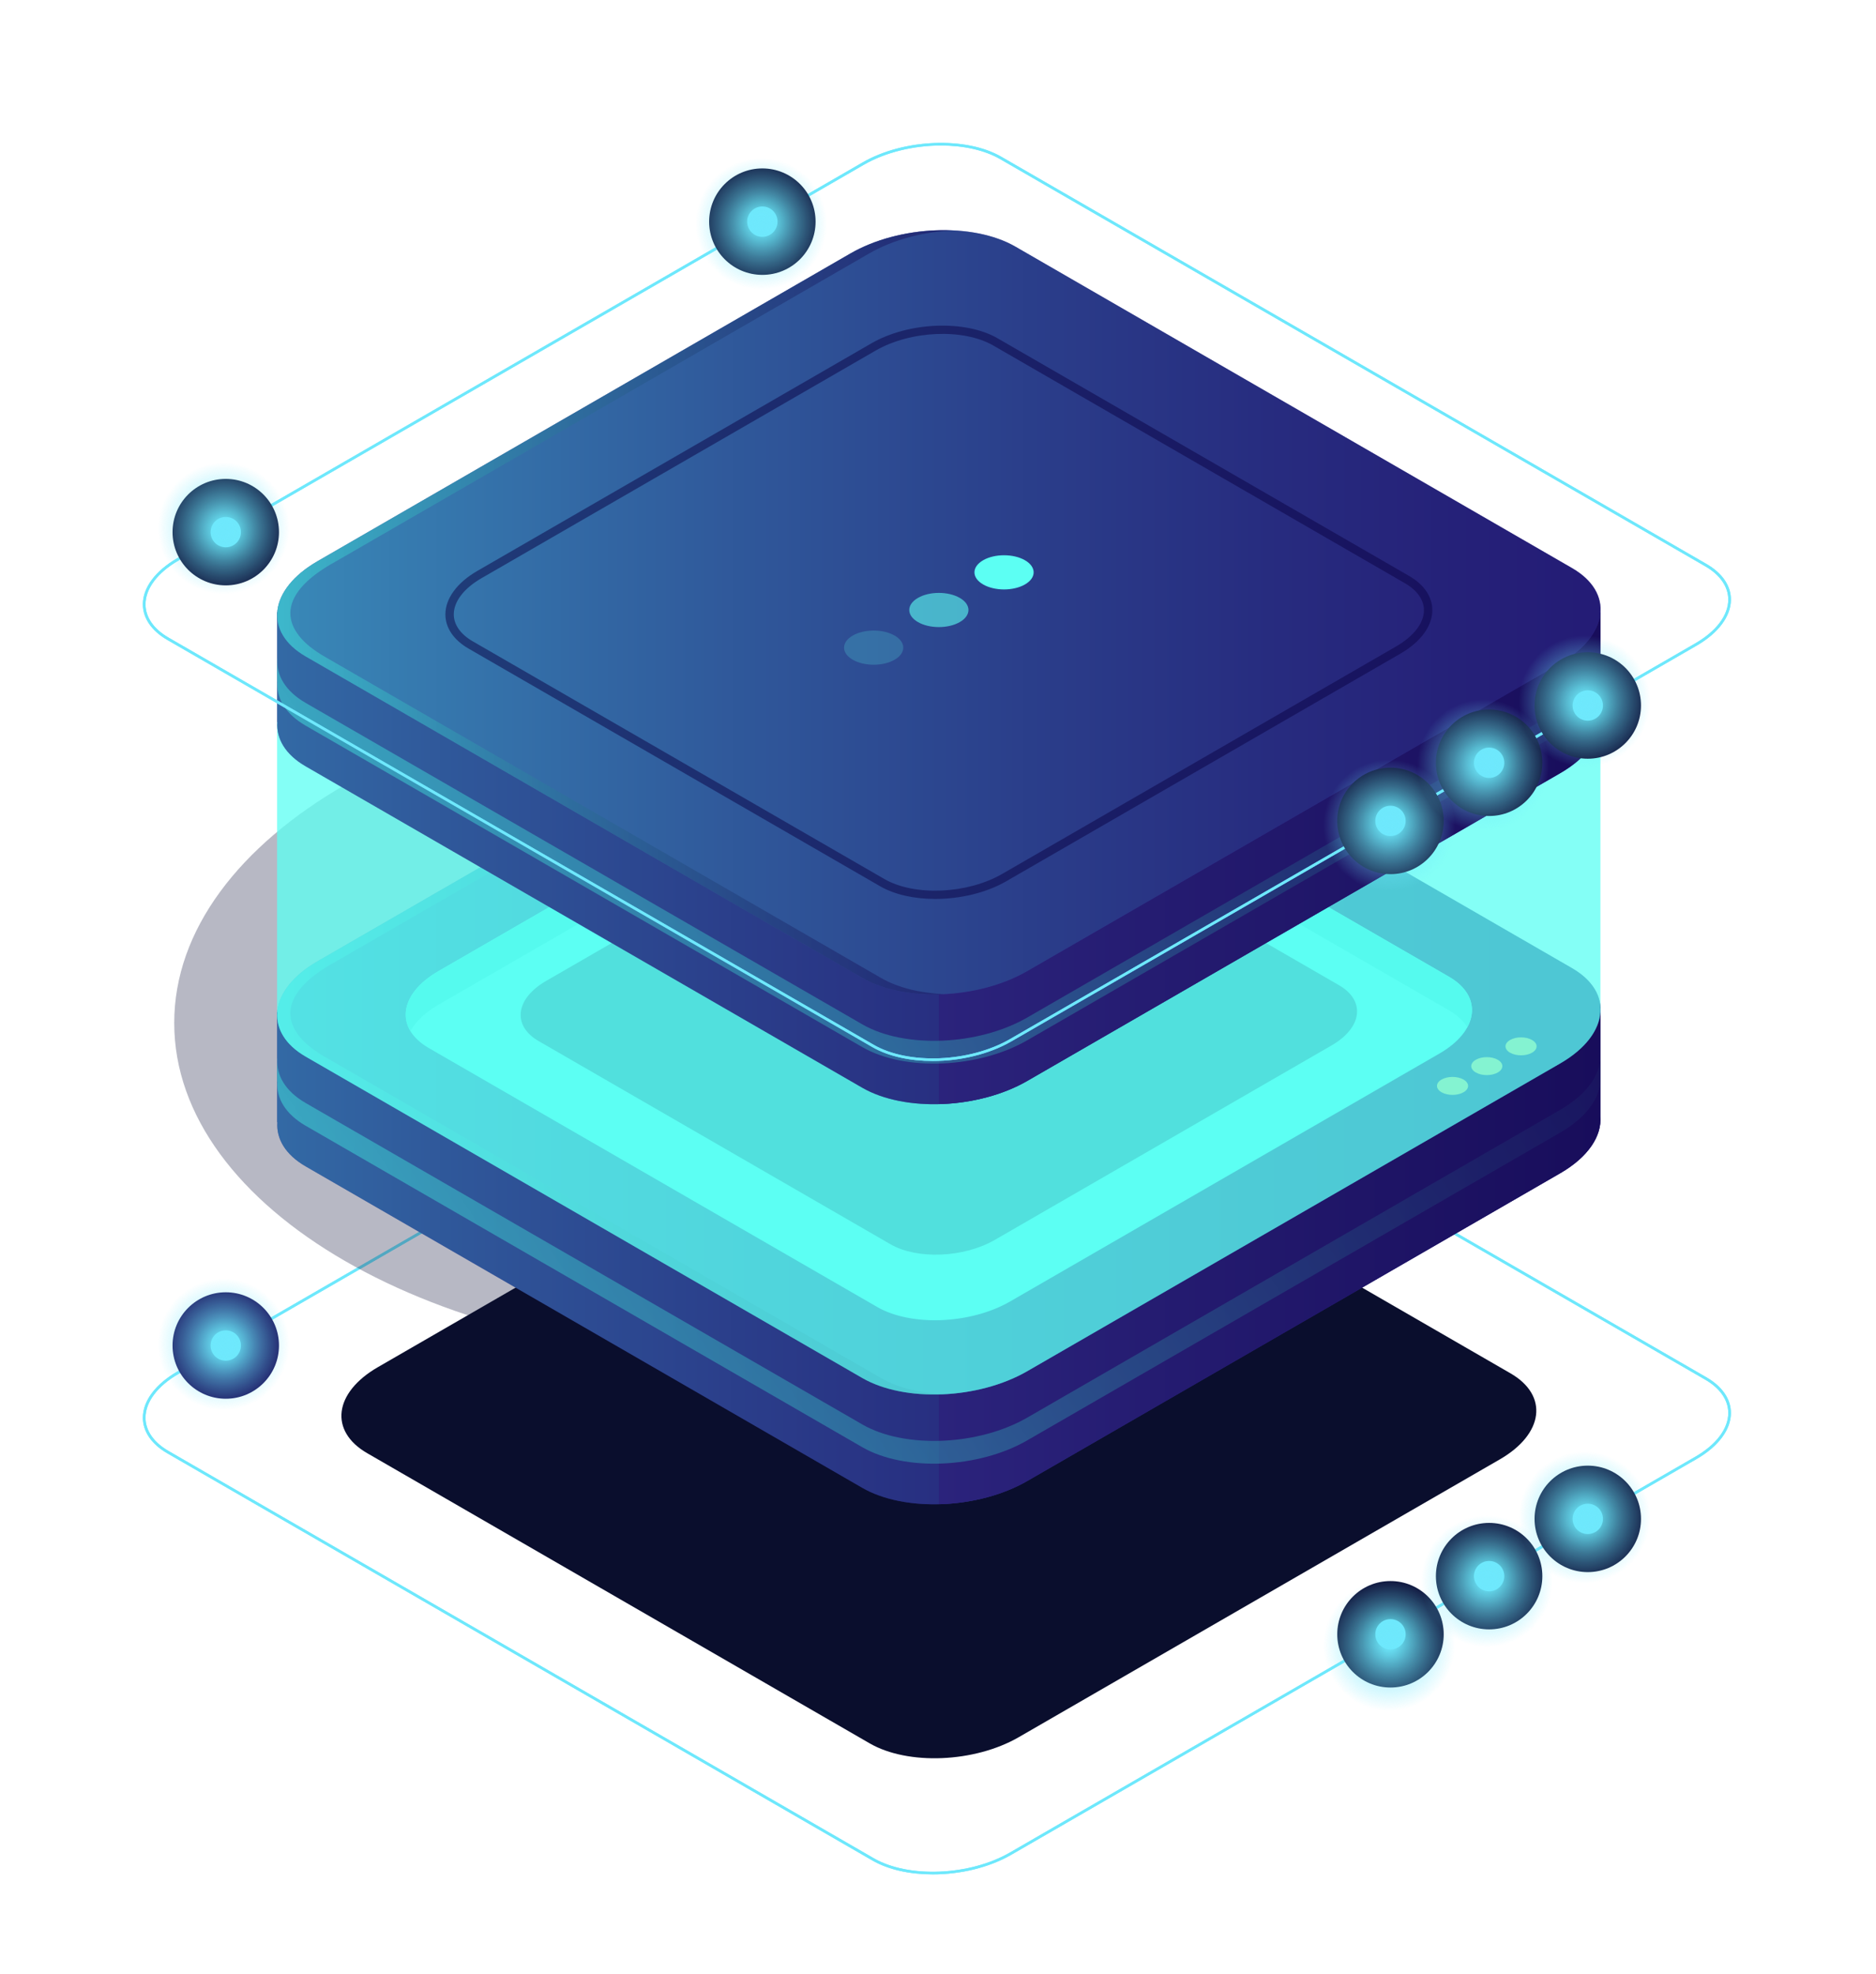 <svg width="499" height="525" viewBox="0 0 499 525" fill="none" xmlns="http://www.w3.org/2000/svg">
<path d="M248.113 498.455C242.094 498.455 236.346 497.242 232.057 494.766L44.507 386.483C40.312 384.061 38 380.694 38 377.006C38 372.572 41.328 368.107 47.134 364.756L229.425 259.51C240.331 253.213 256.898 252.532 266.354 257.994L453.904 366.275C458.099 368.697 460.41 372.062 460.411 375.75C460.411 380.184 457.084 384.651 451.278 388.002L268.987 493.247C263.026 496.692 255.373 498.455 248.113 498.455ZM250.296 254.998C243.166 254.998 235.641 256.734 229.775 260.12L47.484 365.366C41.905 368.588 38.705 372.831 38.705 377.008C38.705 380.436 40.89 383.586 44.858 385.877L232.408 494.159C241.675 499.509 257.923 498.828 268.637 492.641L450.928 387.396C456.508 384.174 459.708 379.93 459.708 375.753C459.708 372.325 457.522 369.176 453.555 366.885L266.005 258.604C261.812 256.183 256.189 254.998 250.296 254.998Z" fill="#6EE8FC"/>
<g filter="url(#filter0_f_1003_129)">
<path d="M248.113 498.455C242.094 498.455 236.346 497.242 232.057 494.766L44.507 386.483C40.312 384.061 38 380.694 38 377.006C38 372.572 41.328 368.107 47.134 364.756L229.425 259.51C240.331 253.213 256.898 252.532 266.354 257.994L453.904 366.275C458.099 368.697 460.41 372.062 460.411 375.75C460.411 380.184 457.084 384.651 451.278 388.002L268.987 493.247C263.026 496.692 255.373 498.455 248.113 498.455ZM250.296 254.998C243.166 254.998 235.641 256.734 229.775 260.12L47.484 365.366C41.905 368.588 38.705 372.831 38.705 377.008C38.705 380.436 40.89 383.586 44.858 385.877L232.408 494.159C241.675 499.509 257.923 498.828 268.637 492.641L450.928 387.396C456.508 384.174 459.708 379.93 459.708 375.753C459.708 372.325 457.522 369.176 453.555 366.885L266.005 258.604C261.812 256.183 256.189 254.998 250.296 254.998Z" fill="#6EE8FC"/>
</g>
<path opacity="0.3" d="M201.402 361.552C287.04 361.552 356.462 321.471 356.462 272.029C356.462 222.587 287.04 182.506 201.402 182.506C115.765 182.506 46.343 222.587 46.343 272.029C46.343 321.471 115.765 361.552 201.402 361.552Z" fill="url(#paint0_radial_1003_129)"/>
<path d="M202.78 289.401C210.598 289.401 216.935 283.064 216.935 275.247C216.935 267.429 210.598 261.092 202.78 261.092C194.963 261.092 188.625 267.429 188.625 275.247C188.625 283.064 194.963 289.401 202.78 289.401Z" fill="url(#paint1_radial_1003_129)"/>
<path d="M206.815 275.246C206.815 277.475 205.008 279.282 202.78 279.282C200.552 279.282 198.745 277.475 198.745 275.246C198.745 273.018 200.552 271.211 202.78 271.211C205.008 271.211 206.815 273.018 206.815 275.246Z" fill="#6EE8FC"/>
<path d="M60.053 371.969C67.87 371.969 74.207 365.632 74.207 357.814C74.207 349.997 67.87 343.659 60.053 343.659C52.235 343.659 45.898 349.997 45.898 357.814C45.898 365.632 52.235 371.969 60.053 371.969Z" fill="url(#paint2_radial_1003_129)"/>
<path d="M64.088 357.814C64.088 360.043 62.281 361.849 60.053 361.849C57.824 361.849 56.017 360.043 56.017 357.814C56.017 355.586 57.824 353.779 60.053 353.779C62.281 353.779 64.088 355.586 64.088 357.814Z" fill="#6EE8FC"/>
<path d="M369.855 448.764C377.672 448.764 384.01 442.427 384.01 434.609C384.01 426.791 377.672 420.454 369.855 420.454C362.037 420.454 355.7 426.791 355.7 434.609C355.7 442.427 362.037 448.764 369.855 448.764Z" fill="url(#paint3_radial_1003_129)"/>
<path d="M369.855 438.644C372.083 438.644 373.89 436.838 373.89 434.609C373.89 432.38 372.083 430.574 369.855 430.574C367.626 430.574 365.819 432.38 365.819 434.609C365.819 436.838 367.626 438.644 369.855 438.644Z" fill="#6EE8FC"/>
<path d="M396.095 433.301C403.913 433.301 410.25 426.963 410.25 419.146C410.25 411.328 403.913 404.991 396.095 404.991C388.277 404.991 381.94 411.328 381.94 419.146C381.94 426.963 388.277 433.301 396.095 433.301Z" fill="url(#paint4_radial_1003_129)"/>
<path d="M400.13 419.146C400.13 421.374 398.323 423.181 396.095 423.181C393.867 423.181 392.06 421.374 392.06 419.146C392.06 416.917 393.867 415.11 396.095 415.11C398.323 415.11 400.13 416.917 400.13 419.146Z" fill="#6EE8FC"/>
<path d="M422.335 418.072C430.153 418.072 436.49 411.734 436.49 403.917C436.49 396.099 430.153 389.762 422.335 389.762C414.518 389.762 408.18 396.099 408.18 403.917C408.18 411.734 414.518 418.072 422.335 418.072Z" fill="url(#paint5_radial_1003_129)"/>
<path d="M426.371 403.917C426.371 406.145 424.564 407.952 422.335 407.952C420.107 407.952 418.3 406.145 418.3 403.917C418.3 401.688 420.107 399.881 422.335 399.881C424.565 399.881 426.371 401.688 426.371 403.917Z" fill="#6EE8FC"/>
<path d="M231.34 463.62L97.671 386.447C87.513 380.582 88.787 370.34 100.516 363.568L228.491 289.683C240.219 282.911 257.959 282.177 268.117 288.041L401.786 365.215C411.944 371.079 410.67 381.321 398.941 388.093L270.966 461.979C259.238 468.749 241.498 469.485 231.34 463.62Z" fill="#0A0E2D"/>
<path d="M425.68 296.86V269.223H354.387L270.095 220.558C258.845 214.063 239.195 214.878 226.206 222.377L145.066 269.223H73.719V298.425H73.777C73.456 302.82 75.907 307.063 81.314 310.183L229.363 395.659C240.614 402.154 260.263 401.339 273.253 393.839L414.995 312.004C422.486 307.68 426.102 302.075 425.68 296.86Z" fill="#312A91"/>
<path opacity="0.5" d="M425.68 296.86V269.223H354.387L270.095 220.558C258.845 214.063 239.195 214.878 226.206 222.377L145.066 269.223H73.719V298.425H73.777C73.456 302.82 75.907 307.063 81.314 310.183L229.363 395.659C240.614 402.154 260.263 401.339 273.253 393.839L414.995 312.004C422.486 307.68 426.102 302.075 425.68 296.86Z" fill="url(#paint6_linear_1003_129)"/>
<path d="M270.095 220.558C264.687 217.435 257.334 216.019 249.716 216.206V400.012C257.952 399.814 266.5 397.739 273.251 393.841L414.993 312.006C422.486 307.68 426.102 302.077 425.68 296.86V269.223H354.387L270.095 220.558Z" fill="url(#paint7_linear_1003_129)"/>
<path d="M229.362 366.457L81.312 280.98C70.062 274.485 71.474 263.141 84.464 255.641L226.205 173.806C239.195 166.306 258.845 165.492 270.095 171.986L418.144 257.464C429.395 263.958 427.983 275.303 414.993 282.803L273.251 364.638C260.262 372.138 240.612 372.952 229.362 366.457Z" fill="#312A91"/>
<path opacity="0.5" d="M229.362 366.457L81.312 280.98C70.062 274.485 71.474 263.141 84.464 255.641L226.205 173.806C239.195 166.306 258.845 165.492 270.095 171.986L418.144 257.464C429.395 263.958 427.983 275.303 414.993 282.803L273.251 364.638C260.262 372.138 240.612 372.952 229.362 366.457Z" fill="url(#paint8_linear_1003_129)"/>
<path d="M233.32 347.566L114.037 278.697C104.972 273.463 106.109 264.323 116.576 258.281L230.779 192.347C241.244 186.305 257.077 185.648 266.14 190.881L385.425 259.75C394.489 264.984 393.352 274.124 382.885 280.166L268.683 346.1C258.216 352.142 242.383 352.798 233.32 347.566Z" fill="#5CFFF3"/>
<path d="M116.575 267.214L230.777 201.279C241.243 195.237 257.076 194.58 266.139 199.814L385.423 268.682C387.661 269.975 389.272 271.507 390.28 273.169C392.911 268.335 391.393 263.196 385.423 259.749L266.139 190.88C257.074 185.648 241.243 186.303 230.777 192.345L116.575 258.28C108.693 262.831 106.108 269.137 109.181 274.21C110.544 271.703 113 269.277 116.575 267.214Z" fill="#42E8E0"/>
<path opacity="0.5" d="M234.333 366.457L86.284 280.98C75.033 274.485 72.346 264.946 89.435 255.641L231.177 173.806C237.564 170.118 245.563 168.055 253.382 167.676C244.083 167.254 233.962 169.329 226.206 173.806L84.464 255.641C71.474 263.141 70.064 274.485 81.312 280.98L229.362 366.457C235.078 369.758 242.966 371.161 251.046 370.768C244.77 370.485 238.867 369.074 234.333 366.457Z" fill="url(#paint9_linear_1003_129)"/>
<path opacity="0.5" d="M414.993 295.148L273.251 376.983C260.262 384.482 240.612 385.297 229.362 378.802L81.312 293.327C75.907 290.207 73.456 285.964 73.775 281.568H73.717V287.62H73.775C73.454 292.015 75.906 296.258 81.312 299.378L229.362 384.854C240.612 391.348 260.262 390.534 273.251 383.034L414.993 301.199C422.486 296.873 426.102 291.27 425.68 286.053V280.002C426.102 285.217 422.486 290.822 414.993 295.148Z" fill="url(#paint10_linear_1003_129)"/>
<path d="M389.289 287.088C390.904 288.021 390.904 289.534 389.289 290.466C387.674 291.399 385.054 291.399 383.437 290.466C381.822 289.534 381.822 288.021 383.437 287.088C385.052 286.156 387.672 286.154 389.289 287.088Z" fill="#FCCC6B"/>
<path d="M398.4 281.826C400.015 282.759 400.015 284.272 398.4 285.204C396.785 286.137 394.165 286.137 392.549 285.204C390.934 284.272 390.934 282.759 392.549 281.826C394.165 280.894 396.785 280.894 398.4 281.826Z" fill="#FCCC6B"/>
<path d="M407.512 276.566C409.127 277.498 409.127 279.011 407.512 279.944C405.897 280.876 403.277 280.876 401.66 279.944C400.045 279.011 400.045 277.498 401.66 276.566C403.276 275.633 405.897 275.633 407.512 276.566Z" fill="#FCCC6B"/>
<path opacity="0.5" d="M236.857 330.885L143.289 276.863C136.179 272.759 137.071 265.588 145.28 260.848L234.861 209.128C243.07 204.388 255.49 203.874 262.6 207.979L356.168 262.001C363.278 266.105 362.386 273.276 354.177 278.016L264.596 329.736C256.385 334.475 243.966 334.991 236.857 330.885Z" fill="#0B0244"/>
<path opacity="0.5" d="M425.68 269.222C425.72 268.697 425.723 268.176 425.68 267.657V190.461L303.038 191.007L270.095 171.986C258.845 165.492 239.195 166.306 226.206 173.806L195.585 191.485L73.719 192.028V269.223H73.777C73.456 273.619 75.907 277.862 81.313 280.982L229.362 366.457C240.612 372.952 260.262 372.138 273.251 364.638L414.993 282.803C421.741 278.908 425.334 273.976 425.68 269.222Z" fill="#5CFFF3"/>
<g opacity="0.5" filter="url(#filter1_f_1003_129)">
<path d="M425.68 269.222C425.72 268.697 425.723 268.176 425.68 267.657V190.461L303.038 191.007L270.095 171.986C258.845 165.492 239.195 166.306 226.206 173.806L195.585 191.485L73.719 192.028V269.223H73.777C73.456 273.619 75.907 277.862 81.313 280.982L229.362 366.457C240.612 372.952 260.262 372.138 273.251 364.638L414.993 282.803C421.741 278.908 425.334 273.976 425.68 269.222Z" fill="#5CFFF3"/>
</g>
<path d="M425.68 190.463V162.826H354.387L270.095 114.16C258.845 107.666 239.195 108.48 226.206 115.98L145.066 162.826H73.719V192.028H73.777C73.456 196.423 75.907 200.666 81.314 203.786L229.363 289.263C240.614 295.758 260.263 294.943 273.253 287.444L414.995 205.609C422.486 201.282 426.102 195.679 425.68 190.463Z" fill="#312A91"/>
<path opacity="0.5" d="M425.68 190.463V162.826H354.387L270.095 114.16C258.845 107.666 239.195 108.48 226.206 115.98L145.066 162.826H73.719V192.028H73.777C73.456 196.423 75.907 200.666 81.314 203.786L229.363 289.263C240.614 295.758 260.263 294.943 273.253 287.444L414.995 205.609C422.486 201.282 426.102 195.679 425.68 190.463Z" fill="url(#paint11_linear_1003_129)"/>
<path d="M270.095 114.16C264.687 111.037 257.334 109.622 249.716 109.809V293.615C257.952 293.416 266.5 291.342 273.251 287.444L414.993 205.609C422.486 201.282 426.102 195.679 425.68 190.463V162.826H354.387L270.095 114.16Z" fill="url(#paint12_linear_1003_129)"/>
<path d="M229.362 260.06L81.312 174.584C70.062 168.09 71.474 156.745 84.464 149.245L226.205 67.41C239.195 59.91 258.845 59.096 270.095 65.591L418.144 151.068C429.395 157.563 427.983 168.907 414.993 176.407L273.251 258.242C260.262 265.74 240.612 266.555 229.362 260.06Z" fill="#312A91"/>
<path opacity="0.5" d="M229.362 260.06L81.312 174.584C70.062 168.09 71.474 156.745 84.464 149.245L226.205 67.41C239.195 59.91 258.845 59.096 270.095 65.591L418.144 151.068C429.395 157.563 427.983 168.907 414.993 176.407L273.251 258.242C260.262 265.74 240.612 266.555 229.362 260.06Z" fill="url(#paint13_linear_1003_129)"/>
<path opacity="0.5" d="M234.333 260.06L86.284 174.583C75.033 168.088 72.346 158.549 89.435 149.243L231.177 67.409C237.564 63.721 245.563 61.659 253.382 61.279C244.083 60.857 233.962 62.931 226.206 67.409L84.464 149.243C71.474 156.743 70.064 168.088 81.312 174.583L229.362 260.06C235.078 263.361 242.966 264.763 251.046 264.372C244.77 264.087 238.867 262.678 234.333 260.06Z" fill="url(#paint14_linear_1003_129)"/>
<path opacity="0.5" d="M414.993 188.75L273.251 270.585C260.262 278.085 240.612 278.9 229.362 272.405L81.312 186.928C75.907 183.808 73.456 179.565 73.775 175.169H73.717V181.221H73.775C73.454 185.616 75.906 189.859 81.312 192.979L229.362 278.456C240.612 284.951 260.262 284.136 273.251 276.637L414.993 194.802C422.486 190.476 426.102 184.872 425.68 179.656V173.605C426.102 178.821 422.486 184.424 414.993 188.75Z" fill="url(#paint15_linear_1003_129)"/>
<path opacity="0.2" d="M237.956 169.013C241.031 170.788 241.031 173.666 237.956 175.442C234.882 177.217 229.896 177.217 226.822 175.442C223.748 173.666 223.748 170.788 226.822 169.013C229.896 167.237 234.882 167.237 237.956 169.013Z" fill="#5CFFF3"/>
<path opacity="0.6" d="M255.296 159.002C258.37 160.777 258.37 163.655 255.296 165.43C252.221 167.206 247.236 167.206 244.162 165.43C241.087 163.655 241.087 160.777 244.162 159.002C247.236 157.226 252.221 157.226 255.296 159.002Z" fill="#5CFFF3"/>
<path d="M272.635 148.99C275.709 150.766 275.709 153.644 272.635 155.419C269.561 157.195 264.575 157.195 261.501 155.419C258.427 153.644 258.427 150.766 261.501 148.99C264.575 147.215 269.561 147.215 272.635 148.99Z" fill="#5CFFF3"/>
<path opacity="0.5" d="M248.76 239.056C243.271 239.056 238.027 237.948 234.113 235.688L124.646 172.488C120.664 170.187 118.47 166.953 118.471 163.381C118.471 159.153 121.573 154.936 126.976 151.816L231.78 91.306C241.677 85.596 256.738 84.99 265.348 89.961L374.815 153.163C378.796 155.462 380.989 158.695 380.989 162.268C380.989 166.497 377.889 170.713 372.486 173.833L267.678 234.343C262.283 237.46 255.346 239.056 248.76 239.056ZM235.226 233.754C243.223 238.372 257.279 237.768 266.563 232.409L371.369 171.9C376.062 169.189 378.756 165.679 378.754 162.269C378.754 159.528 376.958 156.982 373.698 155.098L264.231 91.897C256.234 87.278 242.178 87.884 232.894 93.242L128.09 153.752C123.395 156.462 120.703 159.97 120.703 163.381C120.701 166.122 122.499 168.67 125.76 170.554L235.226 233.754Z" fill="#0B0244"/>
<path d="M248.115 282.152C242.094 282.152 236.346 280.938 232.057 278.461L44.507 170.18C40.312 167.758 38 164.391 38 160.703C38 156.268 41.328 151.804 47.134 148.453L229.425 43.206C240.331 36.908 256.898 36.229 266.354 41.69L453.904 149.972C458.099 152.393 460.411 155.76 460.411 159.448C460.41 163.883 457.082 168.349 451.278 171.699L268.987 276.945C263.026 280.387 255.373 282.15 248.115 282.152ZM250.296 38.693C243.166 38.693 235.641 40.429 229.775 43.815L47.484 149.061C41.905 152.283 38.705 156.526 38.705 160.703C38.705 164.131 40.89 167.281 44.858 169.573L232.408 277.854C241.675 283.204 257.925 282.521 268.637 276.338L450.928 171.092C456.508 167.869 459.708 163.627 459.708 159.45C459.708 156.021 457.522 152.872 453.555 150.58L266.005 42.299C261.812 39.879 256.189 38.693 250.296 38.693Z" fill="#6EE8FC"/>
<g filter="url(#filter2_f_1003_129)">
<path d="M248.115 282.152C242.094 282.152 236.346 280.938 232.057 278.461L44.507 170.18C40.312 167.758 38 164.391 38 160.703C38 156.268 41.328 151.804 47.134 148.453L229.425 43.206C240.331 36.908 256.898 36.229 266.354 41.69L453.904 149.972C458.099 152.393 460.411 155.76 460.411 159.448C460.41 163.883 457.082 168.349 451.278 171.699L268.987 276.945C263.026 280.387 255.373 282.15 248.115 282.152ZM250.296 38.693C243.166 38.693 235.641 40.429 229.775 43.815L47.484 149.061C41.905 152.283 38.705 156.526 38.705 160.703C38.705 164.131 40.89 167.281 44.858 169.573L232.408 277.854C241.675 283.204 257.925 282.521 268.637 276.338L450.928 171.092C456.508 167.869 459.708 163.627 459.708 159.45C459.708 156.021 457.522 152.872 453.555 150.58L266.005 42.299C261.812 39.879 256.189 38.693 250.296 38.693Z" fill="#6EE8FC"/>
</g>
<path d="M202.78 73.098C210.598 73.098 216.935 66.761 216.935 58.943C216.935 51.126 210.598 44.788 202.78 44.788C194.963 44.788 188.625 51.126 188.625 58.943C188.625 66.761 194.963 73.098 202.78 73.098Z" fill="url(#paint16_radial_1003_129)"/>
<path d="M206.815 58.943C206.815 61.172 205.008 62.979 202.78 62.979C200.552 62.979 198.745 61.172 198.745 58.943C198.745 56.715 200.552 54.908 202.78 54.908C205.008 54.906 206.815 56.713 206.815 58.943Z" fill="#6EE8FC"/>
<path d="M60.053 155.666C67.87 155.666 74.207 149.329 74.207 141.511C74.207 133.693 67.87 127.356 60.053 127.356C52.235 127.356 45.898 133.693 45.898 141.511C45.898 149.329 52.235 155.666 60.053 155.666Z" fill="url(#paint17_radial_1003_129)"/>
<path d="M60.053 145.546C62.281 145.546 64.088 143.74 64.088 141.511C64.088 139.282 62.281 137.476 60.053 137.476C57.824 137.476 56.017 139.282 56.017 141.511C56.017 143.74 57.824 145.546 60.053 145.546Z" fill="#6EE8FC"/>
<g filter="url(#filter3_f_1003_129)">
<path d="M59.5 158C69.165 158 77 150.165 77 140.5C77 130.835 69.165 123 59.5 123C49.835 123 42 130.835 42 140.5C42 150.165 49.835 158 59.5 158Z" fill="url(#paint18_radial_1003_129)"/>
</g>
<g filter="url(#filter4_f_1003_129)">
<path d="M202.5 77C212.165 77 220 69.165 220 59.5C220 49.835 212.165 42 202.5 42C192.835 42 185 49.835 185 59.5C185 69.165 192.835 77 202.5 77Z" fill="url(#paint19_radial_1003_129)"/>
</g>
<path d="M369.855 232.461C377.672 232.461 384.01 226.123 384.01 218.306C384.01 210.488 377.672 204.151 369.855 204.151C362.037 204.151 355.7 210.488 355.7 218.306C355.7 226.123 362.037 232.461 369.855 232.461Z" fill="url(#paint20_radial_1003_129)"/>
<path d="M373.89 218.306C373.89 220.534 372.083 222.341 369.855 222.341C367.626 222.341 365.819 220.534 365.819 218.306C365.819 216.077 367.626 214.271 369.855 214.271C372.083 214.271 373.89 216.076 373.89 218.306Z" fill="#6EE8FC"/>
<path d="M396.095 216.997C403.913 216.997 410.25 210.66 410.25 202.842C410.25 195.025 403.913 188.688 396.095 188.688C388.277 188.688 381.94 195.025 381.94 202.842C381.94 210.66 388.277 216.997 396.095 216.997Z" fill="url(#paint21_radial_1003_129)"/>
<path d="M396.095 206.878C398.324 206.878 400.13 205.071 400.13 202.842C400.13 200.614 398.324 198.807 396.095 198.807C393.866 198.807 392.06 200.614 392.06 202.842C392.06 205.071 393.866 206.878 396.095 206.878Z" fill="#6EE8FC"/>
<path d="M422.335 201.767C430.153 201.767 436.49 195.429 436.49 187.612C436.49 179.794 430.153 173.457 422.335 173.457C414.518 173.457 408.18 179.794 408.18 187.612C408.18 195.429 414.518 201.767 422.335 201.767Z" fill="url(#paint22_radial_1003_129)"/>
<path d="M426.371 187.612C426.371 189.84 424.564 191.647 422.335 191.647C420.107 191.647 418.3 189.84 418.3 187.612C418.3 185.383 420.107 183.577 422.335 183.577C424.565 183.577 426.371 185.383 426.371 187.612Z" fill="#6EE8FC"/>
<g filter="url(#filter5_f_1003_129)">
<path d="M369.5 237C379.165 237 387 229.165 387 219.5C387 209.835 379.165 202 369.5 202C359.835 202 352 209.835 352 219.5C352 229.165 359.835 237 369.5 237Z" fill="url(#paint23_radial_1003_129)"/>
</g>
<g filter="url(#filter6_f_1003_129)">
<path d="M394.5 221C404.165 221 412 213.165 412 203.5C412 193.835 404.165 186 394.5 186C384.835 186 377 193.835 377 203.5C377 213.165 384.835 221 394.5 221Z" fill="url(#paint24_radial_1003_129)"/>
</g>
<g filter="url(#filter7_f_1003_129)">
<path d="M421.5 204C431.165 204 439 196.165 439 186.5C439 176.835 431.165 169 421.5 169C411.835 169 404 176.835 404 186.5C404 196.165 411.835 204 421.5 204Z" fill="url(#paint25_radial_1003_129)"/>
</g>
<g filter="url(#filter8_f_1003_129)">
<path d="M369.5 455C379.165 455 387 447.165 387 437.5C387 427.835 379.165 420 369.5 420C359.835 420 352 427.835 352 437.5C352 447.165 359.835 455 369.5 455Z" fill="url(#paint26_radial_1003_129)"/>
</g>
<g filter="url(#filter9_f_1003_129)">
<path d="M395.5 438C405.165 438 413 430.165 413 420.5C413 410.835 405.165 403 395.5 403C385.835 403 378 410.835 378 420.5C378 430.165 385.835 438 395.5 438Z" fill="url(#paint27_radial_1003_129)"/>
</g>
<g filter="url(#filter10_f_1003_129)">
<path d="M421.5 421C431.165 421 439 413.165 439 403.5C439 393.835 431.165 386 421.5 386C411.835 386 404 393.835 404 403.5C404 413.165 411.835 421 421.5 421Z" fill="url(#paint28_radial_1003_129)"/>
</g>
<g filter="url(#filter11_f_1003_129)">
<path d="M59.5 375C69.165 375 77 367.165 77 357.5C77 347.835 69.165 340 59.5 340C49.835 340 42 347.835 42 357.5C42 367.165 49.835 375 59.5 375Z" fill="url(#paint29_radial_1003_129)"/>
</g>
<defs>
<filter id="filter0_f_1003_129" x="12" y="228.304" width="474.411" height="296.151" filterUnits="userSpaceOnUse" color-interpolation-filters="sRGB">
<feFlood flood-opacity="0" result="BackgroundImageFix"/>
<feBlend mode="normal" in="SourceGraphic" in2="BackgroundImageFix" result="shape"/>
<feGaussianBlur stdDeviation="13" result="effect1_foregroundBlur_1003_129"/>
</filter>
<filter id="filter1_f_1003_129" x="11.719" y="105.602" width="475.993" height="327.24" filterUnits="userSpaceOnUse" color-interpolation-filters="sRGB">
<feFlood flood-opacity="0" result="BackgroundImageFix"/>
<feBlend mode="normal" in="SourceGraphic" in2="BackgroundImageFix" result="shape"/>
<feGaussianBlur stdDeviation="31" result="effect1_foregroundBlur_1003_129"/>
</filter>
<filter id="filter2_f_1003_129" x="0" y="0" width="498.411" height="320.152" filterUnits="userSpaceOnUse" color-interpolation-filters="sRGB">
<feFlood flood-opacity="0" result="BackgroundImageFix"/>
<feBlend mode="normal" in="SourceGraphic" in2="BackgroundImageFix" result="shape"/>
<feGaussianBlur stdDeviation="19" result="effect1_foregroundBlur_1003_129"/>
</filter>
<filter id="filter3_f_1003_129" x="5" y="86" width="109" height="109" filterUnits="userSpaceOnUse" color-interpolation-filters="sRGB">
<feFlood flood-opacity="0" result="BackgroundImageFix"/>
<feBlend mode="normal" in="SourceGraphic" in2="BackgroundImageFix" result="shape"/>
<feGaussianBlur stdDeviation="18.5" result="effect1_foregroundBlur_1003_129"/>
</filter>
<filter id="filter4_f_1003_129" x="148" y="5" width="109" height="109" filterUnits="userSpaceOnUse" color-interpolation-filters="sRGB">
<feFlood flood-opacity="0" result="BackgroundImageFix"/>
<feBlend mode="normal" in="SourceGraphic" in2="BackgroundImageFix" result="shape"/>
<feGaussianBlur stdDeviation="18.5" result="effect1_foregroundBlur_1003_129"/>
</filter>
<filter id="filter5_f_1003_129" x="315" y="165" width="109" height="109" filterUnits="userSpaceOnUse" color-interpolation-filters="sRGB">
<feFlood flood-opacity="0" result="BackgroundImageFix"/>
<feBlend mode="normal" in="SourceGraphic" in2="BackgroundImageFix" result="shape"/>
<feGaussianBlur stdDeviation="18.5" result="effect1_foregroundBlur_1003_129"/>
</filter>
<filter id="filter6_f_1003_129" x="340" y="149" width="109" height="109" filterUnits="userSpaceOnUse" color-interpolation-filters="sRGB">
<feFlood flood-opacity="0" result="BackgroundImageFix"/>
<feBlend mode="normal" in="SourceGraphic" in2="BackgroundImageFix" result="shape"/>
<feGaussianBlur stdDeviation="18.5" result="effect1_foregroundBlur_1003_129"/>
</filter>
<filter id="filter7_f_1003_129" x="367" y="132" width="109" height="109" filterUnits="userSpaceOnUse" color-interpolation-filters="sRGB">
<feFlood flood-opacity="0" result="BackgroundImageFix"/>
<feBlend mode="normal" in="SourceGraphic" in2="BackgroundImageFix" result="shape"/>
<feGaussianBlur stdDeviation="18.5" result="effect1_foregroundBlur_1003_129"/>
</filter>
<filter id="filter8_f_1003_129" x="315" y="383" width="109" height="109" filterUnits="userSpaceOnUse" color-interpolation-filters="sRGB">
<feFlood flood-opacity="0" result="BackgroundImageFix"/>
<feBlend mode="normal" in="SourceGraphic" in2="BackgroundImageFix" result="shape"/>
<feGaussianBlur stdDeviation="18.5" result="effect1_foregroundBlur_1003_129"/>
</filter>
<filter id="filter9_f_1003_129" x="341" y="366" width="109" height="109" filterUnits="userSpaceOnUse" color-interpolation-filters="sRGB">
<feFlood flood-opacity="0" result="BackgroundImageFix"/>
<feBlend mode="normal" in="SourceGraphic" in2="BackgroundImageFix" result="shape"/>
<feGaussianBlur stdDeviation="18.5" result="effect1_foregroundBlur_1003_129"/>
</filter>
<filter id="filter10_f_1003_129" x="367" y="349" width="109" height="109" filterUnits="userSpaceOnUse" color-interpolation-filters="sRGB">
<feFlood flood-opacity="0" result="BackgroundImageFix"/>
<feBlend mode="normal" in="SourceGraphic" in2="BackgroundImageFix" result="shape"/>
<feGaussianBlur stdDeviation="18.5" result="effect1_foregroundBlur_1003_129"/>
</filter>
<filter id="filter11_f_1003_129" x="5" y="303" width="109" height="109" filterUnits="userSpaceOnUse" color-interpolation-filters="sRGB">
<feFlood flood-opacity="0" result="BackgroundImageFix"/>
<feBlend mode="normal" in="SourceGraphic" in2="BackgroundImageFix" result="shape"/>
<feGaussianBlur stdDeviation="18.5" result="effect1_foregroundBlur_1003_129"/>
</filter>
<radialGradient id="paint0_radial_1003_129" cx="0" cy="0" r="1" gradientUnits="userSpaceOnUse" gradientTransform="translate(201.403 272.029) rotate(30.001) scale(126.605 109.645)">
<stop stop-color="#42E8E0"/>
<stop offset="0.014" stop-color="#40DED8"/>
<stop offset="0.091" stop-color="#34AFB4"/>
<stop offset="0.172" stop-color="#2A8593"/>
<stop offset="0.256" stop-color="#226278"/>
<stop offset="0.345" stop-color="#1B4562"/>
<stop offset="0.439" stop-color="#162F51"/>
<stop offset="0.542" stop-color="#121F44"/>
<stop offset="0.659" stop-color="#10163D"/>
<stop offset="0.823" stop-color="#0F133B"/>
</radialGradient>
<radialGradient id="paint1_radial_1003_129" cx="0" cy="0" r="1" gradientUnits="userSpaceOnUse" gradientTransform="translate(202.78 275.247) scale(14.156 14.156)">
<stop stop-color="#42E8E0"/>
<stop offset="0.022" stop-color="#3FD8D7"/>
<stop offset="0.098" stop-color="#36A9BA"/>
<stop offset="0.179" stop-color="#2E7FA0"/>
<stop offset="0.262" stop-color="#275C8B"/>
<stop offset="0.35" stop-color="#223F79"/>
<stop offset="0.443" stop-color="#1D296C"/>
<stop offset="0.545" stop-color="#1A1962"/>
<stop offset="0.661" stop-color="#19105D"/>
<stop offset="0.823" stop-color="#180D5B"/>
</radialGradient>
<radialGradient id="paint2_radial_1003_129" cx="0" cy="0" r="1" gradientUnits="userSpaceOnUse" gradientTransform="translate(60.052 357.815) scale(14.156 14.156)">
<stop stop-color="#42E8E0"/>
<stop offset="0.022" stop-color="#3FD8D7"/>
<stop offset="0.098" stop-color="#36A9BA"/>
<stop offset="0.179" stop-color="#2E7FA0"/>
<stop offset="0.262" stop-color="#275C8B"/>
<stop offset="0.35" stop-color="#223F79"/>
<stop offset="0.443" stop-color="#1D296C"/>
<stop offset="0.545" stop-color="#1A1962"/>
<stop offset="0.661" stop-color="#19105D"/>
<stop offset="0.823" stop-color="#180D5B"/>
</radialGradient>
<radialGradient id="paint3_radial_1003_129" cx="0" cy="0" r="1" gradientUnits="userSpaceOnUse" gradientTransform="translate(369.854 434.609) scale(14.156 14.156)">
<stop stop-color="#42E8E0"/>
<stop offset="0.014" stop-color="#40DED8"/>
<stop offset="0.091" stop-color="#34AFB4"/>
<stop offset="0.172" stop-color="#2A8593"/>
<stop offset="0.256" stop-color="#226278"/>
<stop offset="0.345" stop-color="#1B4562"/>
<stop offset="0.439" stop-color="#162F51"/>
<stop offset="0.542" stop-color="#121F44"/>
<stop offset="0.659" stop-color="#10163D"/>
<stop offset="0.823" stop-color="#0F133B"/>
</radialGradient>
<radialGradient id="paint4_radial_1003_129" cx="0" cy="0" r="1" gradientUnits="userSpaceOnUse" gradientTransform="translate(396.095 419.146) scale(14.156)">
<stop stop-color="#42E8E0"/>
<stop offset="0.014" stop-color="#40DED8"/>
<stop offset="0.091" stop-color="#34AFB4"/>
<stop offset="0.172" stop-color="#2A8593"/>
<stop offset="0.256" stop-color="#226278"/>
<stop offset="0.345" stop-color="#1B4562"/>
<stop offset="0.439" stop-color="#162F51"/>
<stop offset="0.542" stop-color="#121F44"/>
<stop offset="0.659" stop-color="#10163D"/>
<stop offset="0.823" stop-color="#0F133B"/>
</radialGradient>
<radialGradient id="paint5_radial_1003_129" cx="0" cy="0" r="1" gradientUnits="userSpaceOnUse" gradientTransform="translate(422.336 403.917) scale(14.156 14.156)">
<stop stop-color="#42E8E0"/>
<stop offset="0.014" stop-color="#40DED8"/>
<stop offset="0.091" stop-color="#34AFB4"/>
<stop offset="0.172" stop-color="#2A8593"/>
<stop offset="0.256" stop-color="#226278"/>
<stop offset="0.345" stop-color="#1B4562"/>
<stop offset="0.439" stop-color="#162F51"/>
<stop offset="0.542" stop-color="#121F44"/>
<stop offset="0.659" stop-color="#10163D"/>
<stop offset="0.823" stop-color="#0F133B"/>
</radialGradient>
<linearGradient id="paint6_linear_1003_129" x1="-4.088" y1="308.108" x2="347.907" y2="308.108" gradientUnits="userSpaceOnUse">
<stop stop-color="#42E8E0"/>
<stop offset="0.102" stop-color="#3CCACE"/>
<stop offset="0.344" stop-color="#2F87A5"/>
<stop offset="0.564" stop-color="#255385"/>
<stop offset="0.753" stop-color="#1E2D6E"/>
<stop offset="0.905" stop-color="#1A1660"/>
<stop offset="1" stop-color="#180D5B"/>
</linearGradient>
<linearGradient id="paint7_linear_1003_129" x1="249.716" y1="308.1" x2="425.714" y2="308.1" gradientUnits="userSpaceOnUse">
<stop stop-color="#2B237C"/>
<stop offset="1" stop-color="#180D5B"/>
</linearGradient>
<linearGradient id="paint8_linear_1003_129" x1="73.719" y1="269.223" x2="425.739" y2="269.223" gradientUnits="userSpaceOnUse">
<stop stop-color="#42E8E0"/>
<stop offset="0.102" stop-color="#3CCACE"/>
<stop offset="0.344" stop-color="#2F87A5"/>
<stop offset="0.564" stop-color="#255385"/>
<stop offset="0.753" stop-color="#1E2D6E"/>
<stop offset="0.905" stop-color="#1A1660"/>
<stop offset="1" stop-color="#180D5B"/>
</linearGradient>
<linearGradient id="paint9_linear_1003_129" x1="73.719" y1="269.228" x2="253.382" y2="269.228" gradientUnits="userSpaceOnUse">
<stop stop-color="#42E8E0"/>
<stop offset="0.102" stop-color="#3CCACE"/>
<stop offset="0.344" stop-color="#2F87A5"/>
<stop offset="0.564" stop-color="#255385"/>
<stop offset="0.753" stop-color="#1E2D6E"/>
<stop offset="0.905" stop-color="#1A1660"/>
<stop offset="1" stop-color="#180D5B"/>
</linearGradient>
<linearGradient id="paint10_linear_1003_129" x1="121.597" y1="371.653" x2="416.237" y2="179.07" gradientUnits="userSpaceOnUse">
<stop stop-color="#42E8E0"/>
<stop offset="0.102" stop-color="#3CCACE"/>
<stop offset="0.344" stop-color="#2F87A5"/>
<stop offset="0.564" stop-color="#255385"/>
<stop offset="0.753" stop-color="#1E2D6E"/>
<stop offset="0.905" stop-color="#1A1660"/>
<stop offset="1" stop-color="#180D5B"/>
</linearGradient>
<linearGradient id="paint11_linear_1003_129" x1="-4.088" y1="201.711" x2="347.907" y2="201.711" gradientUnits="userSpaceOnUse">
<stop stop-color="#42E8E0"/>
<stop offset="0.102" stop-color="#3CCACE"/>
<stop offset="0.344" stop-color="#2F87A5"/>
<stop offset="0.564" stop-color="#255385"/>
<stop offset="0.753" stop-color="#1E2D6E"/>
<stop offset="0.905" stop-color="#1A1660"/>
<stop offset="1" stop-color="#180D5B"/>
</linearGradient>
<linearGradient id="paint12_linear_1003_129" x1="249.716" y1="201.703" x2="425.714" y2="201.703" gradientUnits="userSpaceOnUse">
<stop stop-color="#2B237C"/>
<stop offset="1" stop-color="#180D5B"/>
</linearGradient>
<linearGradient id="paint13_linear_1003_129" x1="73.719" y1="162.826" x2="425.739" y2="162.826" gradientUnits="userSpaceOnUse">
<stop stop-color="#42E8E0"/>
<stop offset="0.102" stop-color="#3CCACE"/>
<stop offset="0.344" stop-color="#2F87A5"/>
<stop offset="0.564" stop-color="#255385"/>
<stop offset="0.753" stop-color="#1E2D6E"/>
<stop offset="0.905" stop-color="#1A1660"/>
<stop offset="1" stop-color="#180D5B"/>
</linearGradient>
<linearGradient id="paint14_linear_1003_129" x1="73.719" y1="162.831" x2="253.382" y2="162.831" gradientUnits="userSpaceOnUse">
<stop stop-color="#42E8E0"/>
<stop offset="0.102" stop-color="#3CCACE"/>
<stop offset="0.344" stop-color="#2F87A5"/>
<stop offset="0.564" stop-color="#255385"/>
<stop offset="0.753" stop-color="#1E2D6E"/>
<stop offset="0.905" stop-color="#1A1660"/>
<stop offset="1" stop-color="#180D5B"/>
</linearGradient>
<linearGradient id="paint15_linear_1003_129" x1="121.597" y1="265.256" x2="416.237" y2="72.673" gradientUnits="userSpaceOnUse">
<stop stop-color="#42E8E0"/>
<stop offset="0.102" stop-color="#3CCACE"/>
<stop offset="0.344" stop-color="#2F87A5"/>
<stop offset="0.564" stop-color="#255385"/>
<stop offset="0.753" stop-color="#1E2D6E"/>
<stop offset="0.905" stop-color="#1A1660"/>
<stop offset="1" stop-color="#180D5B"/>
</linearGradient>
<radialGradient id="paint16_radial_1003_129" cx="0" cy="0" r="1" gradientUnits="userSpaceOnUse" gradientTransform="translate(202.78 58.943) scale(14.156 14.156)">
<stop stop-color="#42E8E0"/>
<stop offset="0.014" stop-color="#40DED8"/>
<stop offset="0.091" stop-color="#34AFB4"/>
<stop offset="0.172" stop-color="#2A8593"/>
<stop offset="0.256" stop-color="#226278"/>
<stop offset="0.345" stop-color="#1B4562"/>
<stop offset="0.439" stop-color="#162F51"/>
<stop offset="0.542" stop-color="#121F44"/>
<stop offset="0.659" stop-color="#10163D"/>
<stop offset="0.823" stop-color="#0F133B"/>
</radialGradient>
<radialGradient id="paint17_radial_1003_129" cx="0" cy="0" r="1" gradientUnits="userSpaceOnUse" gradientTransform="translate(60.052 141.511) scale(14.156)">
<stop stop-color="#42E8E0"/>
<stop offset="0.014" stop-color="#40DED8"/>
<stop offset="0.091" stop-color="#34AFB4"/>
<stop offset="0.172" stop-color="#2A8593"/>
<stop offset="0.256" stop-color="#226278"/>
<stop offset="0.345" stop-color="#1B4562"/>
<stop offset="0.439" stop-color="#162F51"/>
<stop offset="0.542" stop-color="#121F44"/>
<stop offset="0.659" stop-color="#10163D"/>
<stop offset="0.823" stop-color="#0F133B"/>
</radialGradient>
<radialGradient id="paint18_radial_1003_129" cx="0" cy="0" r="1" gradientUnits="userSpaceOnUse" gradientTransform="translate(59.5 140.5) rotate(90) scale(17.5)">
<stop stop-color="#6EE8FC"/>
<stop offset="1" stop-color="#6EE8FC" stop-opacity="0"/>
</radialGradient>
<radialGradient id="paint19_radial_1003_129" cx="0" cy="0" r="1" gradientUnits="userSpaceOnUse" gradientTransform="translate(202.5 59.5) rotate(90) scale(17.5)">
<stop stop-color="#6EE8FC"/>
<stop offset="1" stop-color="#6EE8FC" stop-opacity="0"/>
</radialGradient>
<radialGradient id="paint20_radial_1003_129" cx="0" cy="0" r="1" gradientUnits="userSpaceOnUse" gradientTransform="translate(369.854 218.305) scale(14.156 14.156)">
<stop stop-color="#42E8E0"/>
<stop offset="0.014" stop-color="#40DED8"/>
<stop offset="0.091" stop-color="#34AFB4"/>
<stop offset="0.172" stop-color="#2A8593"/>
<stop offset="0.256" stop-color="#226278"/>
<stop offset="0.345" stop-color="#1B4562"/>
<stop offset="0.439" stop-color="#162F51"/>
<stop offset="0.542" stop-color="#121F44"/>
<stop offset="0.659" stop-color="#10163D"/>
<stop offset="0.823" stop-color="#0F133B"/>
</radialGradient>
<radialGradient id="paint21_radial_1003_129" cx="0" cy="0" r="1" gradientUnits="userSpaceOnUse" gradientTransform="translate(396.095 202.842) scale(14.156 14.156)">
<stop stop-color="#42E8E0"/>
<stop offset="0.014" stop-color="#40DED8"/>
<stop offset="0.091" stop-color="#34AFB4"/>
<stop offset="0.172" stop-color="#2A8593"/>
<stop offset="0.256" stop-color="#226278"/>
<stop offset="0.345" stop-color="#1B4562"/>
<stop offset="0.439" stop-color="#162F51"/>
<stop offset="0.542" stop-color="#121F44"/>
<stop offset="0.659" stop-color="#10163D"/>
<stop offset="0.823" stop-color="#0F133B"/>
</radialGradient>
<radialGradient id="paint22_radial_1003_129" cx="0" cy="0" r="1" gradientUnits="userSpaceOnUse" gradientTransform="translate(422.336 187.613) scale(14.156 14.156)">
<stop stop-color="#42E8E0"/>
<stop offset="0.014" stop-color="#40DED8"/>
<stop offset="0.091" stop-color="#34AFB4"/>
<stop offset="0.172" stop-color="#2A8593"/>
<stop offset="0.256" stop-color="#226278"/>
<stop offset="0.345" stop-color="#1B4562"/>
<stop offset="0.439" stop-color="#162F51"/>
<stop offset="0.542" stop-color="#121F44"/>
<stop offset="0.659" stop-color="#10163D"/>
<stop offset="0.823" stop-color="#0F133B"/>
</radialGradient>
<radialGradient id="paint23_radial_1003_129" cx="0" cy="0" r="1" gradientUnits="userSpaceOnUse" gradientTransform="translate(369.5 219.5) rotate(90) scale(17.5)">
<stop stop-color="#6EE8FC"/>
<stop offset="1" stop-color="#6EE8FC" stop-opacity="0"/>
</radialGradient>
<radialGradient id="paint24_radial_1003_129" cx="0" cy="0" r="1" gradientUnits="userSpaceOnUse" gradientTransform="translate(394.5 203.5) rotate(90) scale(17.5)">
<stop stop-color="#6EE8FC"/>
<stop offset="1" stop-color="#6EE8FC" stop-opacity="0"/>
</radialGradient>
<radialGradient id="paint25_radial_1003_129" cx="0" cy="0" r="1" gradientUnits="userSpaceOnUse" gradientTransform="translate(421.5 186.5) rotate(90) scale(17.5)">
<stop stop-color="#6EE8FC"/>
<stop offset="1" stop-color="#6EE8FC" stop-opacity="0"/>
</radialGradient>
<radialGradient id="paint26_radial_1003_129" cx="0" cy="0" r="1" gradientUnits="userSpaceOnUse" gradientTransform="translate(369.5 437.5) rotate(90) scale(17.5)">
<stop stop-color="#6EE8FC"/>
<stop offset="1" stop-color="#6EE8FC" stop-opacity="0"/>
</radialGradient>
<radialGradient id="paint27_radial_1003_129" cx="0" cy="0" r="1" gradientUnits="userSpaceOnUse" gradientTransform="translate(395.5 420.5) rotate(90) scale(17.5)">
<stop stop-color="#6EE8FC"/>
<stop offset="1" stop-color="#6EE8FC" stop-opacity="0"/>
</radialGradient>
<radialGradient id="paint28_radial_1003_129" cx="0" cy="0" r="1" gradientUnits="userSpaceOnUse" gradientTransform="translate(421.5 403.5) rotate(90) scale(17.5)">
<stop stop-color="#6EE8FC"/>
<stop offset="1" stop-color="#6EE8FC" stop-opacity="0"/>
</radialGradient>
<radialGradient id="paint29_radial_1003_129" cx="0" cy="0" r="1" gradientUnits="userSpaceOnUse" gradientTransform="translate(59.5 357.5) rotate(90) scale(17.5)">
<stop stop-color="#6EE8FC"/>
<stop offset="1" stop-color="#6EE8FC" stop-opacity="0"/>
</radialGradient>
</defs>
</svg>
